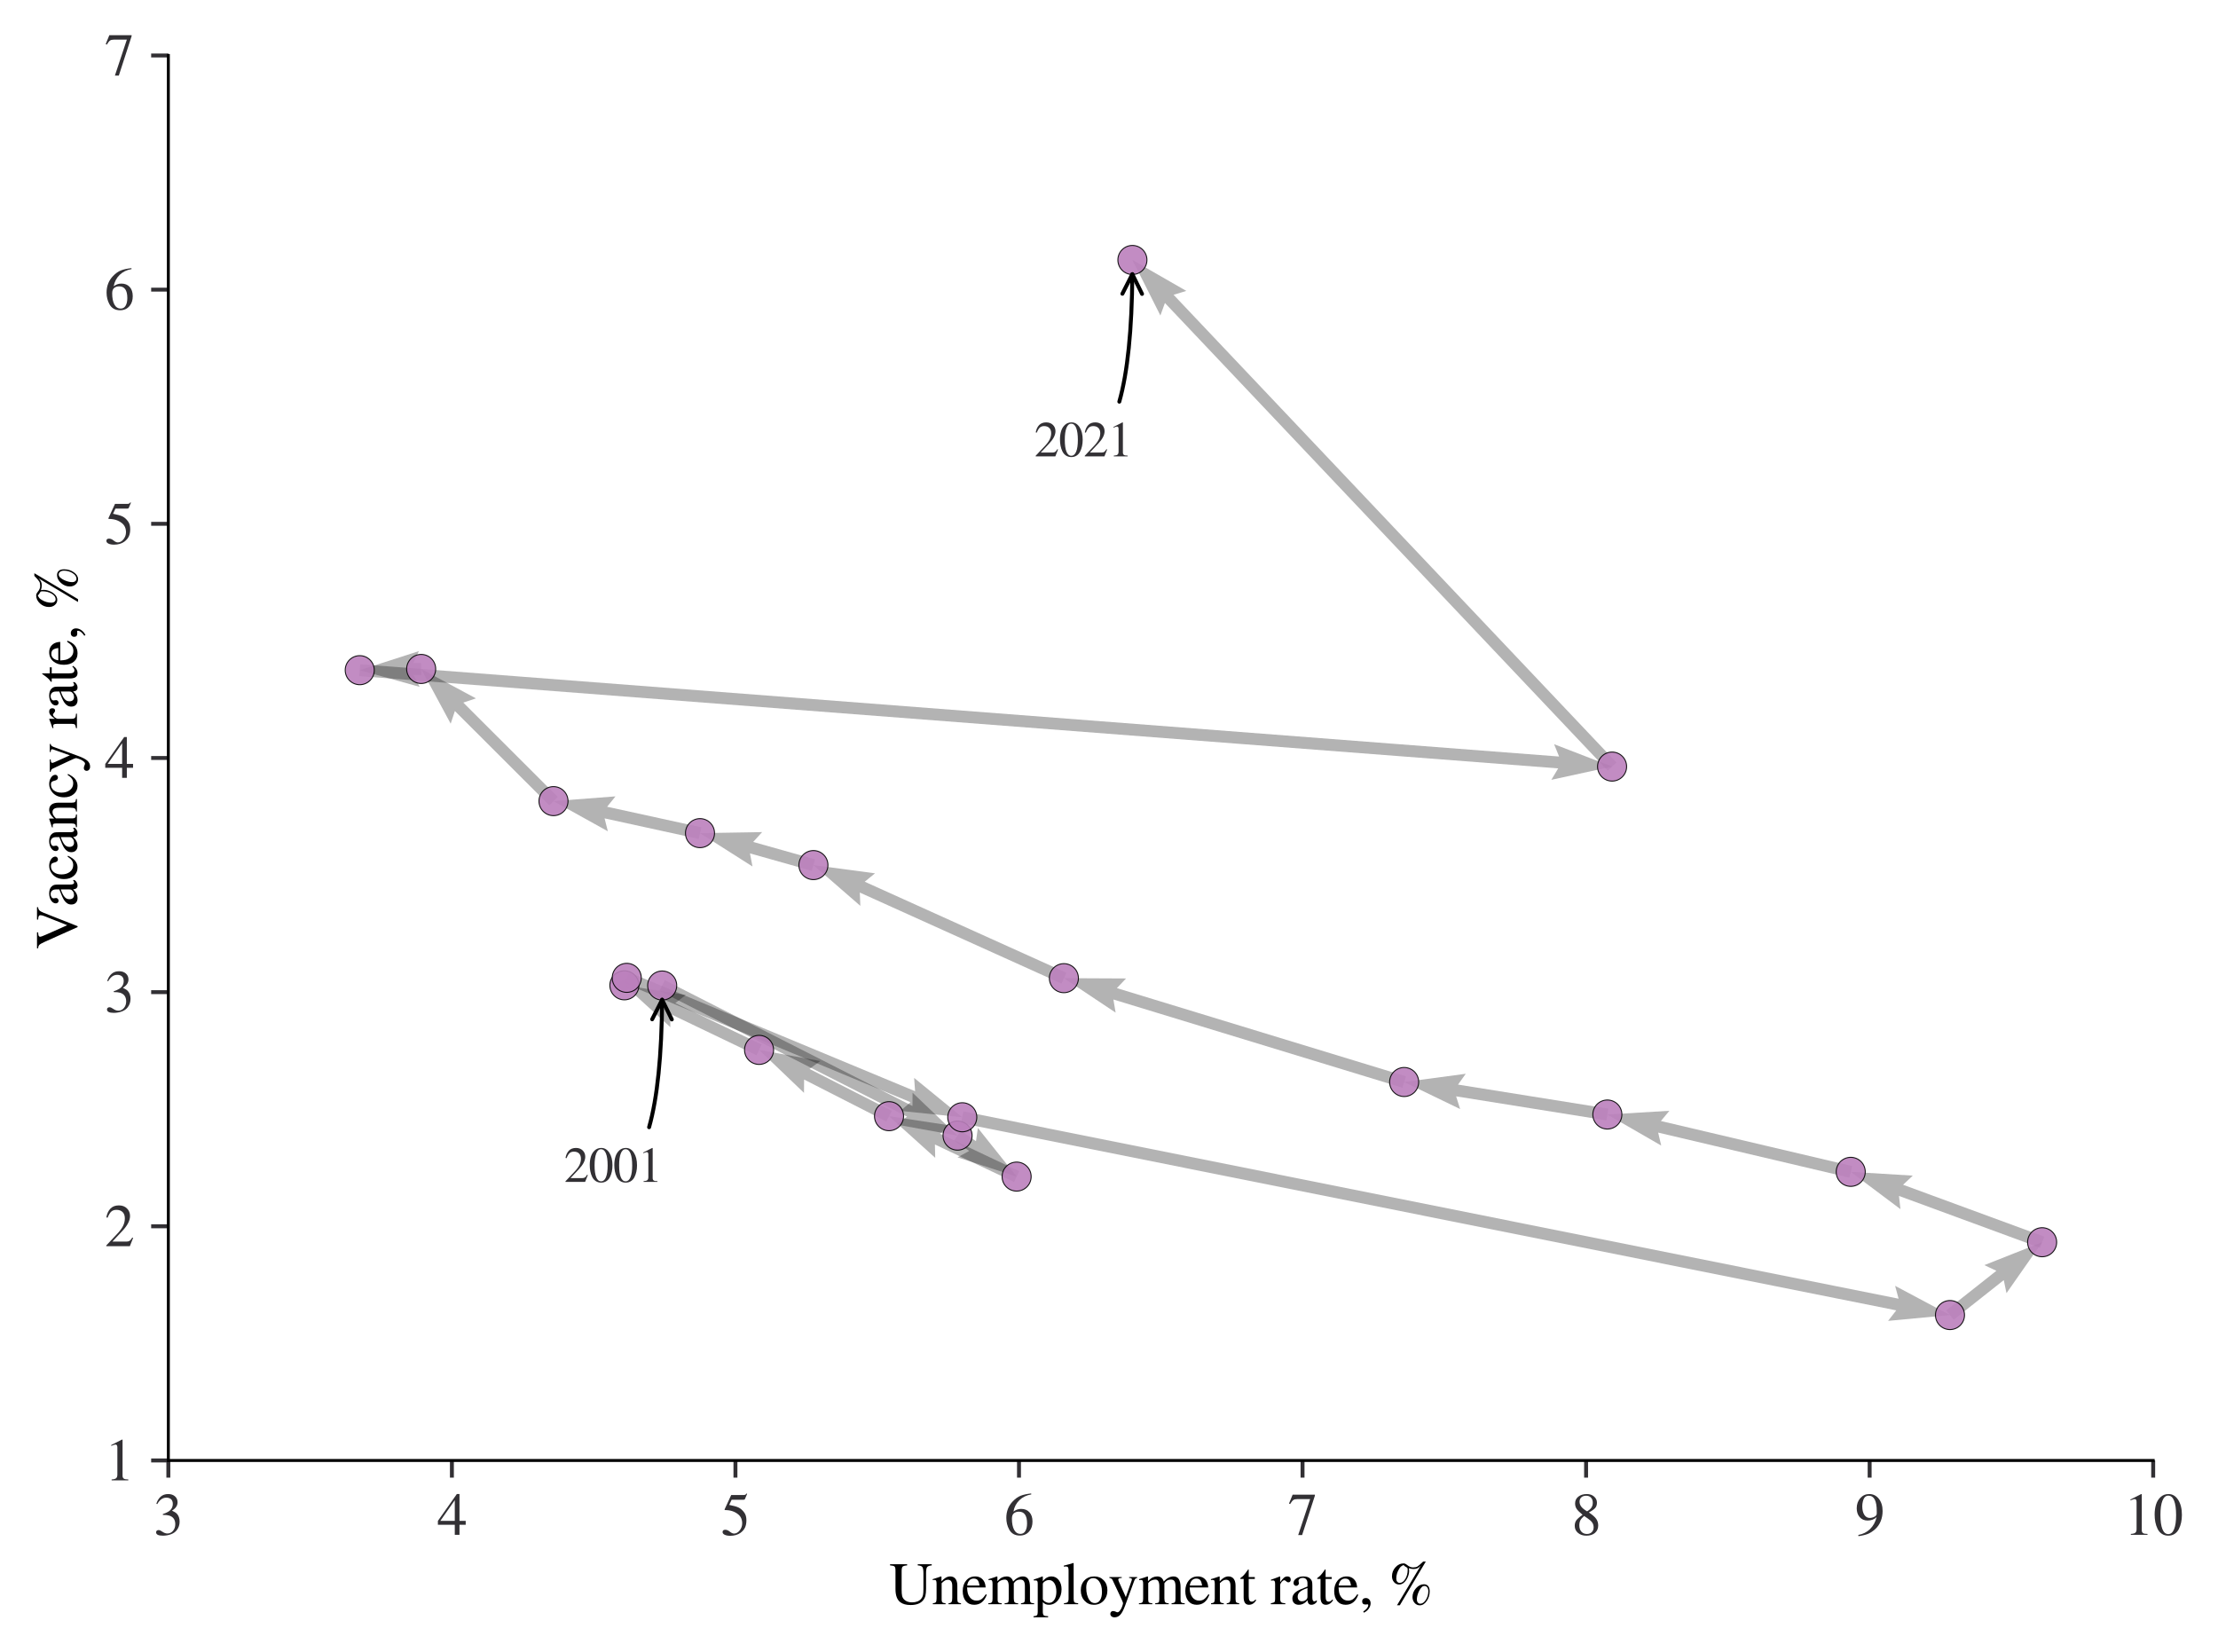 <?xml version="1.0" encoding="utf-8" standalone="no"?>
<!DOCTYPE svg PUBLIC "-//W3C//DTD SVG 1.1//EN"
  "http://www.w3.org/Graphics/SVG/1.1/DTD/svg11.dtd">
<svg xmlns:xlink="http://www.w3.org/1999/xlink" width="451.742pt" height="336.533pt" viewBox="0 0 451.742 336.533" xmlns="http://www.w3.org/2000/svg" version="1.1">
 <defs>
  <style type="text/css">*{stroke-linejoin: round; stroke-linecap: butt}</style>
 </defs>
 <g id="figure_1">
  <g id="patch_1">
   <path d="M 0 336.533 
L 451.742 336.533 
L 451.742 0 
L 0 0 
z
" style="fill: #ffffff"/>
  </g>
  <g id="axes_1">
   <g id="patch_2">
    <path d="M 34.287 297.447 
L 438.542 297.447 
L 438.542 11.298 
L 34.287 11.298 
z
" style="fill: #ffffff"/>
   </g>
   <g id="Quiver_1">
    <path d="M 135.419 199.636 
L 185.845 225.26 
L 185.863 222.549 
L 195.026 231.286 
L 182.566 229.036 
L 184.746 227.423 
L 134.32 201.798 
L 135.419 199.636 
" clip-path="url(#p669160f16d)" style="fill-opacity: 0.3"/>
    <path d="M 195.718 230.29 
L 198.781 232.415 
L 199.167 229.731 
L 207.058 239.633 
L 195.019 235.71 
L 197.398 234.408 
L 194.335 232.283 
L 195.718 230.29 
" clip-path="url(#p669160f16d)" style="fill-opacity: 0.3"/>
    <path d="M 206.539 240.729 
L 190.416 233.097 
L 190.475 235.808 
L 181.07 227.33 
L 193.588 229.231 
L 191.454 230.904 
L 207.577 238.537 
L 206.539 240.729 
" clip-path="url(#p669160f16d)" style="fill-opacity: 0.3"/>
    <path d="M 180.519 228.41 
L 163.773 219.868 
L 163.751 222.58 
L 154.601 213.828 
L 167.057 216.098 
L 164.875 217.707 
L 181.621 226.25 
L 180.519 228.41 
" clip-path="url(#p669160f16d)" style="fill-opacity: 0.3"/>
    <path d="M 154.077 214.921 
L 136.487 206.488 
L 136.532 209.199 
L 127.169 200.676 
L 139.678 202.638 
L 137.536 204.301 
L 155.125 212.734 
L 154.077 214.921 
" clip-path="url(#p669160f16d)" style="fill-opacity: 0.3"/>
    <path d="M 127.535 199.519 
L 126.351 199.781 
L 125.985 200.937 
L 126.803 201.832 
L 127.988 201.571 
L 128.354 200.414 
L 127.535 199.519 
L 126.351 199.781 
" clip-path="url(#p669160f16d)" style="fill-opacity: 0.3"/>
    <path d="M 128.116 198.035 
L 186.375 222.241 
L 186.185 219.535 
L 195.989 227.549 
L 183.393 226.255 
L 185.444 224.481 
L 127.185 200.275 
L 128.116 198.035 
" clip-path="url(#p669160f16d)" style="fill-opacity: 0.3"/>
    <path d="M 196.227 226.359 
L 386.69 264.5 
L 385.977 261.883 
L 397.154 267.832 
L 384.548 269.018 
L 386.213 266.878 
L 195.751 228.738 
L 196.227 226.359 
" clip-path="url(#p669160f16d)" style="fill-opacity: 0.3"/>
    <path d="M 396.402 266.881 
L 406.607 258.816 
L 404.152 257.665 
L 415.923 253 
L 408.663 263.374 
L 408.111 260.719 
L 397.906 268.784 
L 396.402 266.881 
" clip-path="url(#p669160f16d)" style="fill-opacity: 0.3"/>
    <path d="M 415.504 254.138 
L 386.767 243.571 
L 387.068 246.266 
L 376.941 238.666 
L 389.579 239.437 
L 387.604 241.295 
L 416.341 251.862 
L 415.504 254.138 
" clip-path="url(#p669160f16d)" style="fill-opacity: 0.3"/>
    <path d="M 376.663 239.847 
L 337.718 230.673 
L 338.342 233.312 
L 327.372 226.989 
L 340.011 226.229 
L 338.274 228.312 
L 377.219 237.486 
L 376.663 239.847 
" clip-path="url(#p669160f16d)" style="fill-opacity: 0.3"/>
    <path d="M 327.18 228.187 
L 296.57 223.29 
L 297.384 225.876 
L 285.984 220.368 
L 298.534 218.691 
L 296.953 220.895 
L 327.563 225.792 
L 327.18 228.187 
" clip-path="url(#p669160f16d)" style="fill-opacity: 0.3"/>
    <path d="M 285.63 221.528 
L 226.769 203.566 
L 227.221 206.239 
L 216.683 199.22 
L 229.344 199.28 
L 227.476 201.246 
L 286.338 219.208 
L 285.63 221.528 
" clip-path="url(#p669160f16d)" style="fill-opacity: 0.3"/>
    <path d="M 216.184 200.325 
L 175.119 181.786 
L 175.226 184.496 
L 165.67 176.19 
L 178.22 177.864 
L 176.117 179.575 
L 217.182 198.114 
L 216.184 200.325 
" clip-path="url(#p669160f16d)" style="fill-opacity: 0.3"/>
    <path d="M 165.341 177.357 
L 152.746 173.809 
L 153.256 176.472 
L 142.569 169.681 
L 155.229 169.468 
L 153.404 171.474 
L 165.999 175.022 
L 165.341 177.357 
" clip-path="url(#p669160f16d)" style="fill-opacity: 0.3"/>
    <path d="M 142.311 170.866 
L 123.136 166.676 
L 123.803 169.304 
L 112.732 163.161 
L 125.356 162.196 
L 123.654 164.306 
L 142.828 168.497 
L 142.311 170.866 
" clip-path="url(#p669160f16d)" style="fill-opacity: 0.3"/>
    <path d="M 111.875 164.019 
L 92.647 144.814 
L 91.791 147.387 
L 85.781 136.242 
L 96.933 142.238 
L 94.361 143.098 
L 113.589 162.303 
L 111.875 164.019 
" clip-path="url(#p669160f16d)" style="fill-opacity: 0.3"/>
    <path d="M 85.806 137.455 
L 84.206 137.487 
L 85.467 139.887 
L 73.269 136.493 
L 85.321 132.612 
L 84.157 135.062 
L 85.757 135.03 
L 85.806 137.455 
" clip-path="url(#p669160f16d)" style="fill-opacity: 0.3"/>
    <path d="M 73.362 135.284 
L 317.545 154.079 
L 316.522 151.568 
L 328.334 156.126 
L 315.963 158.823 
L 317.358 156.497 
L 73.176 137.702 
L 73.362 135.284 
" clip-path="url(#p669160f16d)" style="fill-opacity: 0.3"/>
    <path d="M 327.454 156.96 
L 237.263 61.706 
L 236.336 64.254 
L 230.639 52.947 
L 241.62 59.251 
L 239.024 60.038 
L 329.215 155.292 
L 327.454 156.96 
" clip-path="url(#p669160f16d)" style="fill-opacity: 0.3"/>
    <path clip-path="url(#p669160f16d)" style="fill-opacity: 0.3"/>
   </g>
   <g id="PathCollection_1">
    <defs>
     <path id="mb155530aa1" d="M 0 2.958 
C 0.784 2.958 1.537 2.646 2.092 2.092 
C 2.646 1.537 2.958 0.784 2.958 0 
C 2.958 -0.784 2.646 -1.537 2.092 -2.092 
C 1.537 -2.646 0.784 -2.958 0 -2.958 
C -0.784 -2.958 -1.537 -2.646 -2.092 -2.092 
C -2.646 -1.537 -2.958 -0.784 -2.958 0 
C -2.958 0.784 -2.646 1.537 -2.092 2.092 
C -1.537 2.646 -0.784 2.958 0 2.958 
z
" style="stroke: #000000; stroke-opacity: 0.9; stroke-width: 0.2"/>
    </defs>
    <g clip-path="url(#p669160f16d)">
     <use xlink:href="#mb155530aa1" x="134.869" y="200.717" style="fill: #bc80bd; fill-opacity: 0.9; stroke: #000000; stroke-opacity: 0.9; stroke-width: 0.2"/>
     <use xlink:href="#mb155530aa1" x="195.026" y="231.286" style="fill: #bc80bd; fill-opacity: 0.9; stroke: #000000; stroke-opacity: 0.9; stroke-width: 0.2"/>
     <use xlink:href="#mb155530aa1" x="207.058" y="239.633" style="fill: #bc80bd; fill-opacity: 0.9; stroke: #000000; stroke-opacity: 0.9; stroke-width: 0.2"/>
     <use xlink:href="#mb155530aa1" x="181.07" y="227.33" style="fill: #bc80bd; fill-opacity: 0.9; stroke: #000000; stroke-opacity: 0.9; stroke-width: 0.2"/>
     <use xlink:href="#mb155530aa1" x="154.601" y="213.828" style="fill: #bc80bd; fill-opacity: 0.9; stroke: #000000; stroke-opacity: 0.9; stroke-width: 0.2"/>
     <use xlink:href="#mb155530aa1" x="127.169" y="200.676" style="fill: #bc80bd; fill-opacity: 0.9; stroke: #000000; stroke-opacity: 0.9; stroke-width: 0.2"/>
     <use xlink:href="#mb155530aa1" x="127.651" y="199.155" style="fill: #bc80bd; fill-opacity: 0.9; stroke: #000000; stroke-opacity: 0.9; stroke-width: 0.2"/>
     <use xlink:href="#mb155530aa1" x="195.989" y="227.549" style="fill: #bc80bd; fill-opacity: 0.9; stroke: #000000; stroke-opacity: 0.9; stroke-width: 0.2"/>
     <use xlink:href="#mb155530aa1" x="397.154" y="267.832" style="fill: #bc80bd; fill-opacity: 0.9; stroke: #000000; stroke-opacity: 0.9; stroke-width: 0.2"/>
     <use xlink:href="#mb155530aa1" x="415.923" y="253" style="fill: #bc80bd; fill-opacity: 0.9; stroke: #000000; stroke-opacity: 0.9; stroke-width: 0.2"/>
     <use xlink:href="#mb155530aa1" x="376.941" y="238.666" style="fill: #bc80bd; fill-opacity: 0.9; stroke: #000000; stroke-opacity: 0.9; stroke-width: 0.2"/>
     <use xlink:href="#mb155530aa1" x="327.372" y="226.989" style="fill: #bc80bd; fill-opacity: 0.9; stroke: #000000; stroke-opacity: 0.9; stroke-width: 0.2"/>
     <use xlink:href="#mb155530aa1" x="285.984" y="220.368" style="fill: #bc80bd; fill-opacity: 0.9; stroke: #000000; stroke-opacity: 0.9; stroke-width: 0.2"/>
     <use xlink:href="#mb155530aa1" x="216.683" y="199.22" style="fill: #bc80bd; fill-opacity: 0.9; stroke: #000000; stroke-opacity: 0.9; stroke-width: 0.2"/>
     <use xlink:href="#mb155530aa1" x="165.67" y="176.19" style="fill: #bc80bd; fill-opacity: 0.9; stroke: #000000; stroke-opacity: 0.9; stroke-width: 0.2"/>
     <use xlink:href="#mb155530aa1" x="142.569" y="169.681" style="fill: #bc80bd; fill-opacity: 0.9; stroke: #000000; stroke-opacity: 0.9; stroke-width: 0.2"/>
     <use xlink:href="#mb155530aa1" x="112.732" y="163.161" style="fill: #bc80bd; fill-opacity: 0.9; stroke: #000000; stroke-opacity: 0.9; stroke-width: 0.2"/>
     <use xlink:href="#mb155530aa1" x="85.781" y="136.242" style="fill: #bc80bd; fill-opacity: 0.9; stroke: #000000; stroke-opacity: 0.9; stroke-width: 0.2"/>
     <use xlink:href="#mb155530aa1" x="73.269" y="136.493" style="fill: #bc80bd; fill-opacity: 0.9; stroke: #000000; stroke-opacity: 0.9; stroke-width: 0.2"/>
     <use xlink:href="#mb155530aa1" x="328.334" y="156.126" style="fill: #bc80bd; fill-opacity: 0.9; stroke: #000000; stroke-opacity: 0.9; stroke-width: 0.2"/>
     <use xlink:href="#mb155530aa1" x="230.639" y="52.947" style="fill: #bc80bd; fill-opacity: 0.9; stroke: #000000; stroke-opacity: 0.9; stroke-width: 0.2"/>
    </g>
   </g>
   <g id="matplotlib.axis_1">
    <g id="xtick_1">
     <g id="line2d_1">
      <defs>
       <path id="mcf53ceaf80" d="M 0 0 
L 0 3.5 
" style="stroke: #323034; stroke-width: 0.8"/>
      </defs>
      <g>
       <use xlink:href="#mcf53ceaf80" x="34.287" y="297.447" style="fill: #323034; stroke: #323034; stroke-width: 0.8"/>
      </g>
     </g>
     <g id="text_1">
      <!-- $\mathdefault{3}$ -->
      <g style="fill: #323034" transform="translate(31.287 312.642)scale(0.12 -0.12)">
       <defs>
        <path id="STIXGeneral-Regular-33" d="M 390 3264 
L 288 3290 
Q 435 3770 748 4048 
Q 1062 4326 1542 4326 
Q 1990 4326 2265 4083 
Q 2541 3840 2541 3450 
Q 2541 2925 1946 2566 
Q 2298 2413 2477 2227 
Q 2758 1914 2758 1402 
Q 2758 890 2464 506 
Q 2246 211 1840 60 
Q 1434 -90 979 -90 
Q 262 -90 262 275 
Q 262 378 339 442 
Q 416 506 525 506 
Q 685 506 915 339 
Q 1197 141 1466 141 
Q 1818 141 2058 425 
Q 2298 710 2298 1120 
Q 2298 1856 1632 2048 
Q 1434 2112 979 2112 
L 979 2202 
Q 1338 2323 1517 2432 
Q 2035 2726 2035 3290 
Q 2035 3610 1852 3776 
Q 1670 3942 1344 3942 
Q 768 3942 390 3264 
z
" transform="scale(0.016)"/>
       </defs>
       <use xlink:href="#STIXGeneral-Regular-33" transform="translate(0 0.406)"/>
      </g>
     </g>
    </g>
    <g id="xtick_2">
     <g id="line2d_2">
      <g>
       <use xlink:href="#mcf53ceaf80" x="92.038" y="297.447" style="fill: #323034; stroke: #323034; stroke-width: 0.8"/>
      </g>
     </g>
     <g id="text_2">
      <!-- $\mathdefault{4}$ -->
      <g style="fill: #323034" transform="translate(89.038 312.642)scale(0.12 -0.12)">
       <defs>
        <path id="STIXGeneral-Regular-34" d="M 3027 1069 
L 2368 1069 
L 2368 0 
L 1869 0 
L 1869 1069 
L 77 1069 
L 77 1478 
L 2086 4326 
L 2368 4326 
L 2368 1478 
L 3027 1478 
L 3027 1069 
z
M 1869 1478 
L 1869 3674 
L 333 1478 
L 1869 1478 
z
" transform="scale(0.016)"/>
       </defs>
       <use xlink:href="#STIXGeneral-Regular-34" transform="translate(0 0.406)"/>
      </g>
     </g>
    </g>
    <g id="xtick_3">
     <g id="line2d_3">
      <g>
       <use xlink:href="#mcf53ceaf80" x="149.788" y="297.447" style="fill: #323034; stroke: #323034; stroke-width: 0.8"/>
      </g>
     </g>
     <g id="text_3">
      <!-- $\mathdefault{5}$ -->
      <g style="fill: #323034" transform="translate(146.788 312.642)scale(0.12 -0.12)">
       <defs>
        <path id="STIXGeneral-Regular-35" d="M 2803 4358 
L 2573 3814 
Q 2534 3731 2400 3731 
L 1158 3731 
L 902 3187 
Q 1606 3053 1920 2896 
Q 2234 2739 2502 2368 
Q 2726 2061 2726 1555 
Q 2726 1094 2576 780 
Q 2426 467 2099 224 
Q 1664 -90 1011 -90 
Q 646 -90 422 19 
Q 198 128 198 307 
Q 198 550 486 550 
Q 717 550 960 352 
Q 1210 147 1414 147 
Q 1747 147 2012 480 
Q 2278 813 2278 1229 
Q 2278 1843 1850 2189 
Q 1293 2637 486 2637 
Q 410 2637 410 2688 
L 416 2720 
L 1114 4237 
L 2438 4237 
Q 2547 4237 2608 4269 
Q 2669 4301 2746 4403 
L 2803 4358 
z
" transform="scale(0.016)"/>
       </defs>
       <use xlink:href="#STIXGeneral-Regular-35" transform="translate(0 0.203)"/>
      </g>
     </g>
    </g>
    <g id="xtick_4">
     <g id="line2d_4">
      <g>
       <use xlink:href="#mcf53ceaf80" x="207.539" y="297.447" style="fill: #323034; stroke: #323034; stroke-width: 0.8"/>
      </g>
     </g>
     <g id="text_4">
      <!-- $\mathdefault{6}$ -->
      <g style="fill: #323034" transform="translate(204.539 312.642)scale(0.12 -0.12)">
       <defs>
        <path id="STIXGeneral-Regular-36" d="M 2854 4378 
L 2867 4275 
Q 2112 4154 1606 3664 
Q 1101 3174 973 2451 
Q 1344 2739 1786 2739 
Q 2349 2739 2672 2380 
Q 2995 2022 2995 1402 
Q 2995 774 2669 378 
Q 2291 -90 1651 -90 
Q 870 -90 518 557 
Q 218 1107 218 1786 
Q 218 2835 915 3552 
Q 1312 3962 1731 4131 
Q 2150 4301 2854 4378 
z
M 2419 1203 
Q 2419 2445 1555 2445 
Q 1235 2445 1024 2275 
Q 813 2106 813 1702 
Q 813 954 1046 522 
Q 1280 90 1722 90 
Q 2061 90 2240 394 
Q 2419 698 2419 1203 
z
" transform="scale(0.016)"/>
       </defs>
       <use xlink:href="#STIXGeneral-Regular-36" transform="translate(0 0.594)"/>
      </g>
     </g>
    </g>
    <g id="xtick_5">
     <g id="line2d_5">
      <g>
       <use xlink:href="#mcf53ceaf80" x="265.29" y="297.447" style="fill: #323034; stroke: #323034; stroke-width: 0.8"/>
      </g>
     </g>
     <g id="text_5">
      <!-- $\mathdefault{7}$ -->
      <g style="fill: #323034" transform="translate(262.29 312.642)scale(0.12 -0.12)">
       <defs>
        <path id="STIXGeneral-Regular-37" d="M 2874 4134 
L 1517 -51 
L 1101 -51 
L 2368 3763 
L 992 3763 
Q 717 3763 582 3667 
Q 448 3571 243 3238 
L 128 3296 
L 512 4237 
L 2874 4237 
L 2874 4134 
z
" transform="scale(0.016)"/>
       </defs>
       <use xlink:href="#STIXGeneral-Regular-37" transform="translate(0 0.797)"/>
      </g>
     </g>
    </g>
    <g id="xtick_6">
     <g id="line2d_6">
      <g>
       <use xlink:href="#mcf53ceaf80" x="323.04" y="297.447" style="fill: #323034; stroke: #323034; stroke-width: 0.8"/>
      </g>
     </g>
     <g id="text_6">
      <!-- $\mathdefault{8}$ -->
      <g style="fill: #323034" transform="translate(320.04 312.642)scale(0.12 -0.12)">
       <defs>
        <path id="STIXGeneral-Regular-38" d="M 2848 992 
Q 2848 499 2505 204 
Q 2163 -90 1587 -90 
Q 1050 -90 704 204 
Q 358 499 358 954 
Q 358 1293 524 1533 
Q 691 1773 1190 2125 
Q 710 2522 553 2765 
Q 397 3008 397 3328 
Q 397 3782 745 4054 
Q 1094 4326 1638 4326 
Q 2106 4326 2410 4060 
Q 2714 3795 2714 3411 
Q 2714 3059 2531 2848 
Q 2349 2637 1856 2374 
Q 2432 1990 2640 1689 
Q 2848 1389 2848 992 
z
M 2272 3411 
Q 2272 3744 2086 3945 
Q 1901 4147 1574 4147 
Q 1248 4147 1059 3977 
Q 870 3808 870 3513 
Q 870 3219 1059 2979 
Q 1248 2739 1670 2490 
Q 1997 2682 2134 2896 
Q 2272 3110 2272 3411 
z
M 1734 1741 
L 1357 1997 
Q 1075 1766 960 1545 
Q 845 1325 845 1011 
Q 845 576 1065 333 
Q 1286 90 1658 90 
Q 1971 90 2166 285 
Q 2362 480 2362 794 
Q 2362 1082 2214 1299 
Q 2067 1517 1734 1741 
z
" transform="scale(0.016)"/>
       </defs>
       <use xlink:href="#STIXGeneral-Regular-38" transform="translate(0 0.406)"/>
      </g>
     </g>
    </g>
    <g id="xtick_7">
     <g id="line2d_7">
      <g>
       <use xlink:href="#mcf53ceaf80" x="380.791" y="297.447" style="fill: #323034; stroke: #323034; stroke-width: 0.8"/>
      </g>
     </g>
     <g id="text_7">
      <!-- $\mathdefault{9}$ -->
      <g style="fill: #323034" transform="translate(377.791 312.642)scale(0.12 -0.12)">
       <defs>
        <path id="STIXGeneral-Regular-39" d="M 378 -141 
L 358 -13 
Q 1094 115 1603 608 
Q 2112 1101 2304 1882 
Q 1933 1517 1344 1517 
Q 826 1517 509 1875 
Q 192 2234 192 2816 
Q 192 3462 573 3894 
Q 954 4326 1523 4326 
Q 2131 4326 2528 3840 
Q 2938 3328 2938 2522 
Q 2938 1958 2742 1462 
Q 2547 966 2170 621 
Q 1773 262 1395 105 
Q 1018 -51 378 -141 
z
M 2317 2272 
L 2317 2522 
Q 2317 4147 1472 4147 
Q 1171 4147 1005 3930 
Q 909 3802 845 3546 
Q 781 3290 781 3034 
Q 781 2464 995 2128 
Q 1210 1792 1568 1792 
Q 1824 1792 2070 1917 
Q 2317 2042 2317 2272 
z
" transform="scale(0.016)"/>
       </defs>
       <use xlink:href="#STIXGeneral-Regular-39" transform="translate(0 0.406)"/>
      </g>
     </g>
    </g>
    <g id="xtick_8">
     <g id="line2d_8">
      <g>
       <use xlink:href="#mcf53ceaf80" x="438.542" y="297.447" style="fill: #323034; stroke: #323034; stroke-width: 0.8"/>
      </g>
     </g>
     <g id="text_8">
      <!-- $\mathdefault{10}$ -->
      <g style="fill: #323034" transform="translate(432.542 312.642)scale(0.12 -0.12)">
       <defs>
        <path id="STIXGeneral-Regular-31" d="M 2522 0 
L 755 0 
L 755 96 
Q 1107 115 1235 227 
Q 1363 339 1363 608 
L 1363 3482 
Q 1363 3795 1171 3795 
Q 1082 3795 883 3718 
L 710 3654 
L 710 3744 
L 1856 4326 
L 1914 4307 
L 1914 486 
Q 1914 275 2042 185 
Q 2170 96 2522 96 
L 2522 0 
z
" transform="scale(0.016)"/>
        <path id="STIXGeneral-Regular-30" d="M 3046 2112 
Q 3046 1683 2963 1302 
Q 2880 922 2717 602 
Q 2554 282 2266 96 
Q 1978 -90 1600 -90 
Q 1210 -90 915 108 
Q 621 307 461 640 
Q 301 973 227 1350 
Q 154 1728 154 2150 
Q 154 2746 301 3222 
Q 448 3699 790 4012 
Q 1133 4326 1626 4326 
Q 2253 4326 2649 3712 
Q 3046 3098 3046 2112 
z
M 2432 2080 
Q 2432 3091 2217 3625 
Q 2003 4160 1587 4160 
Q 1190 4160 979 3622 
Q 768 3085 768 2106 
Q 768 1120 979 598 
Q 1190 77 1600 77 
Q 2003 77 2217 598 
Q 2432 1120 2432 2080 
z
" transform="scale(0.016)"/>
       </defs>
       <use xlink:href="#STIXGeneral-Regular-31" transform="translate(0 0.406)"/>
       <use xlink:href="#STIXGeneral-Regular-30" transform="translate(50 0.406)"/>
      </g>
     </g>
    </g>
    <g id="text_9">
     <!-- Unemployment rate, % -->
     <g transform="translate(181.106 326.718)scale(0.12 -0.12)">
      <defs>
       <path id="STIXGeneral-Regular-55" d="M 4512 4237 
L 4512 4115 
Q 4122 4077 4016 3926 
Q 3910 3776 3910 3302 
L 3910 1670 
Q 3910 1178 3840 896 
Q 3770 614 3565 378 
Q 3155 -90 2272 -90 
Q 1574 -90 1184 205 
Q 666 589 666 1594 
L 666 3578 
Q 666 3898 566 3994 
Q 467 4090 90 4115 
L 90 4237 
L 1901 4237 
L 1901 4115 
Q 1517 4083 1417 3977 
Q 1318 3872 1318 3514 
L 1318 1517 
Q 1318 1101 1369 877 
Q 1421 653 1600 480 
Q 1901 192 2419 192 
Q 3066 192 3392 570 
Q 3539 749 3584 963 
Q 3629 1178 3629 1600 
L 3629 3283 
Q 3629 3782 3520 3936 
Q 3411 4090 3027 4115 
L 3027 4237 
L 4512 4237 
z
" transform="scale(0.016)"/>
       <path id="STIXGeneral-Regular-6e" d="M 3104 0 
L 1773 0 
L 1779 96 
Q 2016 115 2096 233 
Q 2176 352 2176 672 
L 2176 1946 
Q 2176 2592 1709 2592 
Q 1549 2592 1408 2515 
Q 1267 2438 1050 2227 
L 1050 461 
Q 1050 269 1136 192 
Q 1222 115 1466 96 
L 1466 0 
L 115 0 
L 115 96 
Q 358 115 435 214 
Q 512 314 512 602 
L 512 2157 
Q 512 2394 467 2483 
Q 422 2573 288 2573 
Q 160 2573 102 2547 
L 102 2656 
Q 550 2784 979 2944 
L 1030 2925 
L 1030 2426 
L 1037 2426 
Q 1491 2944 1958 2944 
Q 2323 2944 2518 2688 
Q 2714 2432 2714 1958 
L 2714 544 
Q 2714 288 2790 205 
Q 2867 122 3104 96 
L 3104 0 
z
" transform="scale(0.016)"/>
       <path id="STIXGeneral-Regular-65" d="M 2611 1050 
L 2714 1005 
Q 2330 -64 1376 -64 
Q 813 -64 486 329 
Q 160 723 160 1389 
Q 160 2074 525 2509 
Q 890 2944 1485 2944 
Q 2061 2944 2374 2502 
Q 2560 2246 2592 1773 
L 621 1773 
Q 646 1370 700 1158 
Q 755 947 915 730 
Q 1184 378 1626 378 
Q 1939 378 2153 531 
Q 2368 685 2611 1050 
z
M 634 1978 
L 1939 1978 
Q 1882 2381 1750 2547 
Q 1619 2714 1312 2714 
Q 1043 2714 864 2525 
Q 685 2336 634 1978 
z
" transform="scale(0.016)"/>
       <path id="STIXGeneral-Regular-6d" d="M 4960 0 
L 3565 0 
L 3565 96 
Q 3834 122 3907 208 
Q 3981 294 3981 576 
L 3981 1894 
Q 3981 2278 3869 2444 
Q 3757 2611 3488 2611 
Q 3264 2611 3107 2521 
Q 2950 2432 2803 2221 
L 2803 608 
Q 2803 301 2896 201 
Q 2989 102 3264 96 
L 3264 0 
L 1830 0 
L 1830 96 
Q 2112 115 2189 188 
Q 2266 262 2266 550 
L 2266 1901 
Q 2266 2611 1850 2611 
Q 1670 2611 1468 2531 
Q 1267 2451 1171 2336 
Q 1088 2240 1088 2227 
L 1088 448 
Q 1088 243 1177 176 
Q 1267 109 1523 96 
L 1523 0 
L 102 0 
L 102 96 
Q 371 102 460 195 
Q 550 288 550 563 
L 550 2150 
Q 550 2387 499 2480 
Q 448 2573 326 2573 
Q 230 2573 122 2547 
L 122 2656 
Q 557 2778 1011 2944 
L 1062 2925 
L 1062 2451 
L 1075 2451 
Q 1363 2752 1584 2848 
Q 1805 2944 2054 2944 
Q 2560 2944 2733 2406 
Q 3232 2944 3776 2944 
Q 4518 2944 4518 1792 
L 4518 493 
Q 4518 282 4582 202 
Q 4646 122 4794 109 
L 4960 96 
L 4960 0 
z
" transform="scale(0.016)"/>
       <path id="STIXGeneral-Regular-70" d="M 1018 2931 
L 1018 2438 
Q 1421 2944 1939 2944 
Q 2406 2944 2707 2560 
Q 3008 2176 3008 1581 
Q 3008 883 2621 409 
Q 2234 -64 1664 -64 
Q 1466 -64 1328 -6 
Q 1190 51 1018 211 
L 1018 -794 
Q 1018 -1094 1120 -1180 
Q 1222 -1267 1581 -1274 
L 1581 -1389 
L 32 -1389 
L 32 -1280 
Q 314 -1254 397 -1171 
Q 480 -1088 480 -838 
L 480 2157 
Q 480 2381 429 2451 
Q 378 2522 218 2522 
Q 115 2522 58 2515 
L 58 2618 
Q 506 2752 979 2944 
L 1018 2931 
z
M 1018 2138 
L 1018 563 
Q 1018 422 1238 281 
Q 1459 141 1683 141 
Q 2029 141 2243 467 
Q 2458 794 2458 1325 
Q 2458 1888 2243 2224 
Q 2029 2560 1670 2560 
Q 1446 2560 1232 2419 
Q 1018 2278 1018 2138 
z
" transform="scale(0.016)"/>
       <path id="STIXGeneral-Regular-6c" d="M 1645 0 
L 134 0 
L 134 96 
Q 435 122 531 221 
Q 627 320 627 589 
L 627 3590 
Q 627 3821 569 3910 
Q 512 4000 358 4000 
Q 224 4000 122 3987 
L 122 4090 
Q 730 4237 1133 4371 
L 1165 4346 
L 1165 557 
Q 1165 288 1254 201 
Q 1344 115 1645 96 
L 1645 0 
z
" transform="scale(0.016)"/>
       <path id="STIXGeneral-Regular-6f" d="M 3008 1478 
Q 3008 806 2608 371 
Q 2208 -64 1568 -64 
Q 979 -64 582 368 
Q 186 800 186 1459 
Q 186 2125 582 2534 
Q 979 2944 1626 2944 
Q 2221 2944 2614 2537 
Q 3008 2131 3008 1478 
z
M 2432 1306 
Q 2432 2035 2112 2445 
Q 1856 2765 1504 2765 
Q 1171 2765 966 2493 
Q 762 2221 762 1747 
Q 762 928 1101 435 
Q 1318 115 1677 115 
Q 2029 115 2230 432 
Q 2432 749 2432 1306 
z
" transform="scale(0.016)"/>
       <path id="STIXGeneral-Regular-79" d="M 3040 2880 
L 3040 2784 
Q 2925 2771 2854 2700 
Q 2784 2630 2720 2458 
L 1760 -160 
Q 1510 -838 1257 -1116 
Q 1005 -1395 640 -1395 
Q 435 -1395 313 -1289 
Q 192 -1184 192 -1024 
Q 192 -902 272 -816 
Q 352 -730 467 -730 
Q 653 -730 800 -813 
Q 883 -858 966 -858 
Q 1101 -858 1286 -576 
Q 1376 -448 1459 -211 
Q 1542 26 1542 115 
Q 1542 198 1274 762 
L 429 2566 
Q 346 2752 90 2790 
L 90 2880 
L 1402 2880 
L 1402 2784 
Q 1197 2778 1117 2739 
Q 1037 2701 1037 2611 
Q 1037 2541 1120 2349 
L 1837 749 
L 2458 2515 
Q 2483 2573 2483 2630 
Q 2483 2784 2189 2784 
L 2189 2880 
L 3040 2880 
z
" transform="scale(0.016)"/>
       <path id="STIXGeneral-Regular-74" d="M 1702 493 
L 1786 422 
Q 1478 -64 1011 -64 
Q 448 -64 448 749 
L 448 2675 
L 109 2675 
Q 83 2694 83 2720 
Q 83 2771 192 2842 
Q 435 2982 813 3526 
Q 826 3546 874 3606 
Q 922 3667 941 3706 
Q 986 3706 986 3622 
L 986 2880 
L 1632 2880 
L 1632 2675 
L 986 2675 
L 986 845 
Q 986 538 1062 403 
Q 1139 269 1318 269 
Q 1510 269 1702 493 
z
" transform="scale(0.016)"/>
       <path id="STIXGeneral-Regular-20" transform="scale(0.016)"/>
       <path id="STIXGeneral-Regular-72" d="M 1024 2931 
L 1024 2342 
Q 1267 2688 1430 2816 
Q 1594 2944 1792 2944 
Q 1958 2944 2051 2854 
Q 2144 2765 2144 2605 
Q 2144 2470 2077 2393 
Q 2010 2317 1894 2317 
Q 1773 2317 1638 2445 
Q 1536 2541 1472 2541 
Q 1338 2541 1181 2355 
Q 1024 2170 1024 2016 
L 1024 576 
Q 1024 301 1133 205 
Q 1242 109 1568 96 
L 1568 0 
L 32 0 
L 32 96 
Q 339 154 412 224 
Q 486 294 486 538 
L 486 2138 
Q 486 2349 438 2435 
Q 390 2522 269 2522 
Q 166 2522 45 2496 
L 45 2598 
Q 448 2726 992 2944 
L 1024 2931 
z
" transform="scale(0.016)"/>
       <path id="STIXGeneral-Regular-61" d="M 2829 422 
L 2829 243 
Q 2586 -64 2253 -64 
Q 1888 -64 1843 403 
L 1837 403 
Q 1427 -64 909 -64 
Q 608 -64 422 112 
Q 237 288 237 602 
Q 237 1050 685 1350 
Q 992 1555 1837 1869 
L 1837 2214 
Q 1837 2502 1699 2646 
Q 1562 2790 1338 2790 
Q 1146 2790 1018 2697 
Q 890 2605 890 2477 
Q 890 2419 909 2348 
Q 928 2278 928 2208 
Q 928 2112 841 2029 
Q 755 1946 634 1946 
Q 525 1946 441 2029 
Q 358 2112 358 2240 
Q 358 2547 685 2752 
Q 986 2944 1421 2944 
Q 1939 2944 2176 2656 
Q 2291 2522 2323 2384 
Q 2355 2246 2355 1946 
L 2355 723 
Q 2355 301 2554 301 
Q 2682 301 2829 422 
z
M 1837 813 
L 1837 1715 
Q 1248 1510 1018 1293 
Q 800 1094 800 800 
Q 800 557 921 432 
Q 1043 307 1242 307 
Q 1453 307 1613 410 
Q 1747 506 1792 589 
Q 1837 672 1837 813 
z
" transform="scale(0.016)"/>
       <path id="STIXGeneral-Regular-2c" d="M 531 -902 
L 467 -781 
Q 998 -422 998 -96 
Q 998 -13 909 -13 
Q 883 -13 822 -25 
Q 762 -38 723 -38 
Q 352 -38 352 288 
Q 352 454 457 553 
Q 563 653 736 653 
Q 954 653 1101 496 
Q 1248 339 1248 96 
Q 1248 -198 1053 -473 
Q 858 -749 531 -902 
z
" transform="scale(0.016)"/>
       <path id="STIXGeneral-Regular-25" d="M 4390 1363 
Q 4390 781 4070 329 
Q 3750 -122 3341 -122 
Q 3014 -122 2790 134 
Q 2566 390 2566 762 
Q 2566 1274 2940 1693 
Q 3315 2112 3776 2112 
Q 4070 2112 4230 1917 
Q 4390 1722 4390 1363 
z
M 4243 1376 
Q 4243 1626 4131 1779 
Q 4019 1933 3840 1933 
Q 3654 1933 3526 1786 
Q 3315 1562 3171 1187 
Q 3027 813 3027 486 
Q 3027 301 3129 176 
Q 3232 51 3386 51 
Q 3718 51 3980 457 
Q 4243 864 4243 1376 
z
M 3974 4518 
L 1222 -115 
L 922 -115 
L 3443 4096 
Q 3264 3891 3094 3811 
Q 2925 3731 2669 3731 
Q 2445 3731 2182 3821 
Q 2208 3674 2208 3539 
Q 2208 3206 2067 2873 
Q 1926 2541 1696 2323 
Q 1453 2086 1146 2086 
Q 826 2086 608 2339 
Q 390 2592 390 2963 
Q 390 3507 761 3916 
Q 1133 4326 1626 4326 
Q 1792 4326 2010 4147 
Q 2310 3898 2624 3898 
Q 2918 3898 3084 3994 
Q 3251 4090 3693 4518 
L 3974 4518 
z
M 2054 3642 
Q 2054 3782 2025 3833 
Q 1997 3885 1894 3936 
Q 1747 4006 1613 4154 
Q 1414 4058 1331 3984 
Q 1248 3910 1152 3750 
Q 845 3264 845 2707 
Q 845 2509 944 2384 
Q 1043 2259 1210 2259 
Q 1549 2259 1801 2675 
Q 2054 3091 2054 3642 
z
" transform="scale(0.016)"/>
      </defs>
      <use xlink:href="#STIXGeneral-Regular-55"/>
      <use xlink:href="#STIXGeneral-Regular-6e" x="72.2"/>
      <use xlink:href="#STIXGeneral-Regular-65" x="122.2"/>
      <use xlink:href="#STIXGeneral-Regular-6d" x="166.6"/>
      <use xlink:href="#STIXGeneral-Regular-70" x="244.4"/>
      <use xlink:href="#STIXGeneral-Regular-6c" x="294.4"/>
      <use xlink:href="#STIXGeneral-Regular-6f" x="322.2"/>
      <use xlink:href="#STIXGeneral-Regular-79" x="372.2"/>
      <use xlink:href="#STIXGeneral-Regular-6d" x="422.2"/>
      <use xlink:href="#STIXGeneral-Regular-65" x="500"/>
      <use xlink:href="#STIXGeneral-Regular-6e" x="544.4"/>
      <use xlink:href="#STIXGeneral-Regular-74" x="594.4"/>
      <use xlink:href="#STIXGeneral-Regular-20" x="622.2"/>
      <use xlink:href="#STIXGeneral-Regular-72" x="647.2"/>
      <use xlink:href="#STIXGeneral-Regular-61" x="680.5"/>
      <use xlink:href="#STIXGeneral-Regular-74" x="724.9"/>
      <use xlink:href="#STIXGeneral-Regular-65" x="752.7"/>
      <use xlink:href="#STIXGeneral-Regular-2c" x="797.1"/>
      <use xlink:href="#STIXGeneral-Regular-20" x="822.1"/>
      <use xlink:href="#STIXGeneral-Regular-25" x="847.1"/>
     </g>
    </g>
   </g>
   <g id="matplotlib.axis_2">
    <g id="ytick_1">
     <g id="line2d_9">
      <defs>
       <path id="macc94bed90" d="M 0 0 
L -3.5 0 
" style="stroke: #323034; stroke-width: 0.8"/>
      </defs>
      <g>
       <use xlink:href="#macc94bed90" x="34.287" y="297.447" style="fill: #323034; stroke: #323034; stroke-width: 0.8"/>
      </g>
     </g>
     <g id="text_10">
      <!-- $\mathdefault{1}$ -->
      <g style="fill: #323034" transform="translate(21.287 301.544)scale(0.12 -0.12)">
       <use xlink:href="#STIXGeneral-Regular-31" transform="translate(0 0.406)"/>
      </g>
     </g>
    </g>
    <g id="ytick_2">
     <g id="line2d_10">
      <g>
       <use xlink:href="#macc94bed90" x="34.287" y="249.755" style="fill: #323034; stroke: #323034; stroke-width: 0.8"/>
      </g>
     </g>
     <g id="text_11">
      <!-- $\mathdefault{2}$ -->
      <g style="fill: #323034" transform="translate(21.287 253.853)scale(0.12 -0.12)">
       <defs>
        <path id="STIXGeneral-Regular-32" d="M 3034 877 
L 2688 0 
L 186 0 
L 186 77 
L 1325 1286 
Q 1773 1754 1965 2144 
Q 2157 2534 2157 2950 
Q 2157 3379 1920 3616 
Q 1683 3853 1267 3853 
Q 922 3853 720 3673 
Q 518 3494 326 3021 
L 192 3053 
Q 301 3648 630 3987 
Q 960 4326 1523 4326 
Q 2054 4326 2380 4006 
Q 2707 3686 2707 3200 
Q 2707 2477 1888 1613 
L 832 486 
L 2330 486 
Q 2541 486 2665 569 
Q 2790 653 2944 915 
L 3034 877 
z
" transform="scale(0.016)"/>
       </defs>
       <use xlink:href="#STIXGeneral-Regular-32" transform="translate(0 0.406)"/>
      </g>
     </g>
    </g>
    <g id="ytick_3">
     <g id="line2d_11">
      <g>
       <use xlink:href="#macc94bed90" x="34.287" y="202.064" style="fill: #323034; stroke: #323034; stroke-width: 0.8"/>
      </g>
     </g>
     <g id="text_12">
      <!-- $\mathdefault{3}$ -->
      <g style="fill: #323034" transform="translate(21.287 206.161)scale(0.12 -0.12)">
       <use xlink:href="#STIXGeneral-Regular-33" transform="translate(0 0.406)"/>
      </g>
     </g>
    </g>
    <g id="ytick_4">
     <g id="line2d_12">
      <g>
       <use xlink:href="#macc94bed90" x="34.287" y="154.372" style="fill: #323034; stroke: #323034; stroke-width: 0.8"/>
      </g>
     </g>
     <g id="text_13">
      <!-- $\mathdefault{4}$ -->
      <g style="fill: #323034" transform="translate(21.287 158.47)scale(0.12 -0.12)">
       <use xlink:href="#STIXGeneral-Regular-34" transform="translate(0 0.406)"/>
      </g>
     </g>
    </g>
    <g id="ytick_5">
     <g id="line2d_13">
      <g>
       <use xlink:href="#macc94bed90" x="34.287" y="106.681" style="fill: #323034; stroke: #323034; stroke-width: 0.8"/>
      </g>
     </g>
     <g id="text_14">
      <!-- $\mathdefault{5}$ -->
      <g style="fill: #323034" transform="translate(21.287 110.779)scale(0.12 -0.12)">
       <use xlink:href="#STIXGeneral-Regular-35" transform="translate(0 0.203)"/>
      </g>
     </g>
    </g>
    <g id="ytick_6">
     <g id="line2d_14">
      <g>
       <use xlink:href="#macc94bed90" x="34.287" y="58.989" style="fill: #323034; stroke: #323034; stroke-width: 0.8"/>
      </g>
     </g>
     <g id="text_15">
      <!-- $\mathdefault{6}$ -->
      <g style="fill: #323034" transform="translate(21.287 63.087)scale(0.12 -0.12)">
       <use xlink:href="#STIXGeneral-Regular-36" transform="translate(0 0.594)"/>
      </g>
     </g>
    </g>
    <g id="ytick_7">
     <g id="line2d_15">
      <g>
       <use xlink:href="#macc94bed90" x="34.287" y="11.298" style="fill: #323034; stroke: #323034; stroke-width: 0.8"/>
      </g>
     </g>
     <g id="text_16">
      <!-- $\mathdefault{7}$ -->
      <g style="fill: #323034" transform="translate(21.287 15.396)scale(0.12 -0.12)">
       <use xlink:href="#STIXGeneral-Regular-37" transform="translate(0 0.797)"/>
      </g>
     </g>
    </g>
    <g id="text_17">
     <!-- Vacancy rate, % -->
     <g transform="translate(15.671 193.338)rotate(-90)scale(0.12 -0.12)">
      <defs>
       <path id="STIXGeneral-Regular-56" d="M 4461 4237 
L 4461 4115 
Q 4262 4109 4134 3990 
Q 4006 3872 3872 3533 
L 2451 -70 
L 2355 -70 
L 794 3411 
Q 589 3866 467 3987 
Q 346 4109 102 4115 
L 102 4237 
L 1798 4237 
L 1798 4115 
L 1619 4102 
Q 1331 4083 1331 3904 
Q 1331 3776 1581 3219 
L 2554 1030 
L 3494 3392 
Q 3616 3699 3616 3853 
Q 3616 3898 3606 3933 
Q 3597 3968 3584 3993 
Q 3571 4019 3536 4038 
Q 3501 4058 3481 4067 
Q 3462 4077 3411 4086 
Q 3360 4096 3337 4099 
Q 3315 4102 3248 4108 
Q 3181 4115 3155 4115 
L 3155 4237 
L 4461 4237 
z
" transform="scale(0.016)"/>
       <path id="STIXGeneral-Regular-63" d="M 2547 998 
L 2637 941 
Q 2362 403 2112 205 
Q 1786 -64 1376 -64 
Q 845 -64 502 336 
Q 160 736 160 1357 
Q 160 2170 698 2618 
Q 1094 2944 1562 2944 
Q 1965 2944 2256 2749 
Q 2547 2554 2547 2285 
Q 2547 2176 2457 2096 
Q 2368 2016 2246 2016 
Q 2022 2016 1939 2310 
L 1901 2451 
Q 1850 2630 1773 2694 
Q 1696 2758 1523 2758 
Q 1133 2758 893 2451 
Q 653 2144 653 1645 
Q 653 1094 928 745 
Q 1203 397 1645 397 
Q 1920 397 2118 528 
Q 2317 659 2547 998 
z
" transform="scale(0.016)"/>
      </defs>
      <use xlink:href="#STIXGeneral-Regular-56"/>
      <use xlink:href="#STIXGeneral-Regular-61" x="72.2"/>
      <use xlink:href="#STIXGeneral-Regular-63" x="116.6"/>
      <use xlink:href="#STIXGeneral-Regular-61" x="161"/>
      <use xlink:href="#STIXGeneral-Regular-6e" x="205.4"/>
      <use xlink:href="#STIXGeneral-Regular-63" x="255.4"/>
      <use xlink:href="#STIXGeneral-Regular-79" x="299.8"/>
      <use xlink:href="#STIXGeneral-Regular-20" x="349.8"/>
      <use xlink:href="#STIXGeneral-Regular-72" x="374.8"/>
      <use xlink:href="#STIXGeneral-Regular-61" x="408.1"/>
      <use xlink:href="#STIXGeneral-Regular-74" x="452.5"/>
      <use xlink:href="#STIXGeneral-Regular-65" x="480.3"/>
      <use xlink:href="#STIXGeneral-Regular-2c" x="524.7"/>
      <use xlink:href="#STIXGeneral-Regular-20" x="549.7"/>
      <use xlink:href="#STIXGeneral-Regular-25" x="574.7"/>
     </g>
    </g>
   </g>
   <g id="patch_3">
    <path d="M 34.287 297.447 
L 34.287 11.298 
" style="fill: none; stroke: #000000; stroke-width: 0.6; stroke-linejoin: miter; stroke-linecap: square"/>
   </g>
   <g id="patch_4">
    <path d="M 34.287 297.447 
L 438.542 297.447 
" style="fill: none; stroke: #000000; stroke-width: 0.6; stroke-linejoin: miter; stroke-linecap: square"/>
   </g>
   <g id="patch_5">
    <path d="M 132.203 229.577 
Q 134.73 220.66 134.856 203.612 
" style="fill: none; stroke: #000000; stroke-width: 0.8; stroke-linecap: round"/>
    <path d="M 132.826 207.597 
L 134.856 203.612 
L 136.826 207.626 
" style="fill: none; stroke: #000000; stroke-width: 0.8; stroke-linecap: round"/>
   </g>
   <g id="text_18">
    <!-- 2001 -->
    <g style="fill: #323034" transform="translate(114.869 240.717)scale(0.1 -0.1)">
     <use xlink:href="#STIXGeneral-Regular-32"/>
     <use xlink:href="#STIXGeneral-Regular-30" x="50"/>
     <use xlink:href="#STIXGeneral-Regular-30" x="100"/>
     <use xlink:href="#STIXGeneral-Regular-31" x="150"/>
    </g>
   </g>
   <g id="patch_6">
    <path d="M 227.973 81.807 
Q 230.5 72.89 230.625 55.842 
" style="fill: none; stroke: #000000; stroke-width: 0.8; stroke-linecap: round"/>
    <path d="M 228.596 59.827 
L 230.625 55.842 
L 232.596 59.856 
" style="fill: none; stroke: #000000; stroke-width: 0.8; stroke-linecap: round"/>
   </g>
   <g id="text_19">
    <!-- 2021 -->
    <g style="fill: #323034" transform="translate(210.639 92.947)scale(0.1 -0.1)">
     <use xlink:href="#STIXGeneral-Regular-32"/>
     <use xlink:href="#STIXGeneral-Regular-30" x="50"/>
     <use xlink:href="#STIXGeneral-Regular-32" x="100"/>
     <use xlink:href="#STIXGeneral-Regular-31" x="150"/>
    </g>
   </g>
  </g>
 </g>
 <defs>
  <clipPath id="p669160f16d">
   <rect x="34.287" y="11.298" width="404.255" height="286.149"/>
  </clipPath>
 </defs>
</svg>
